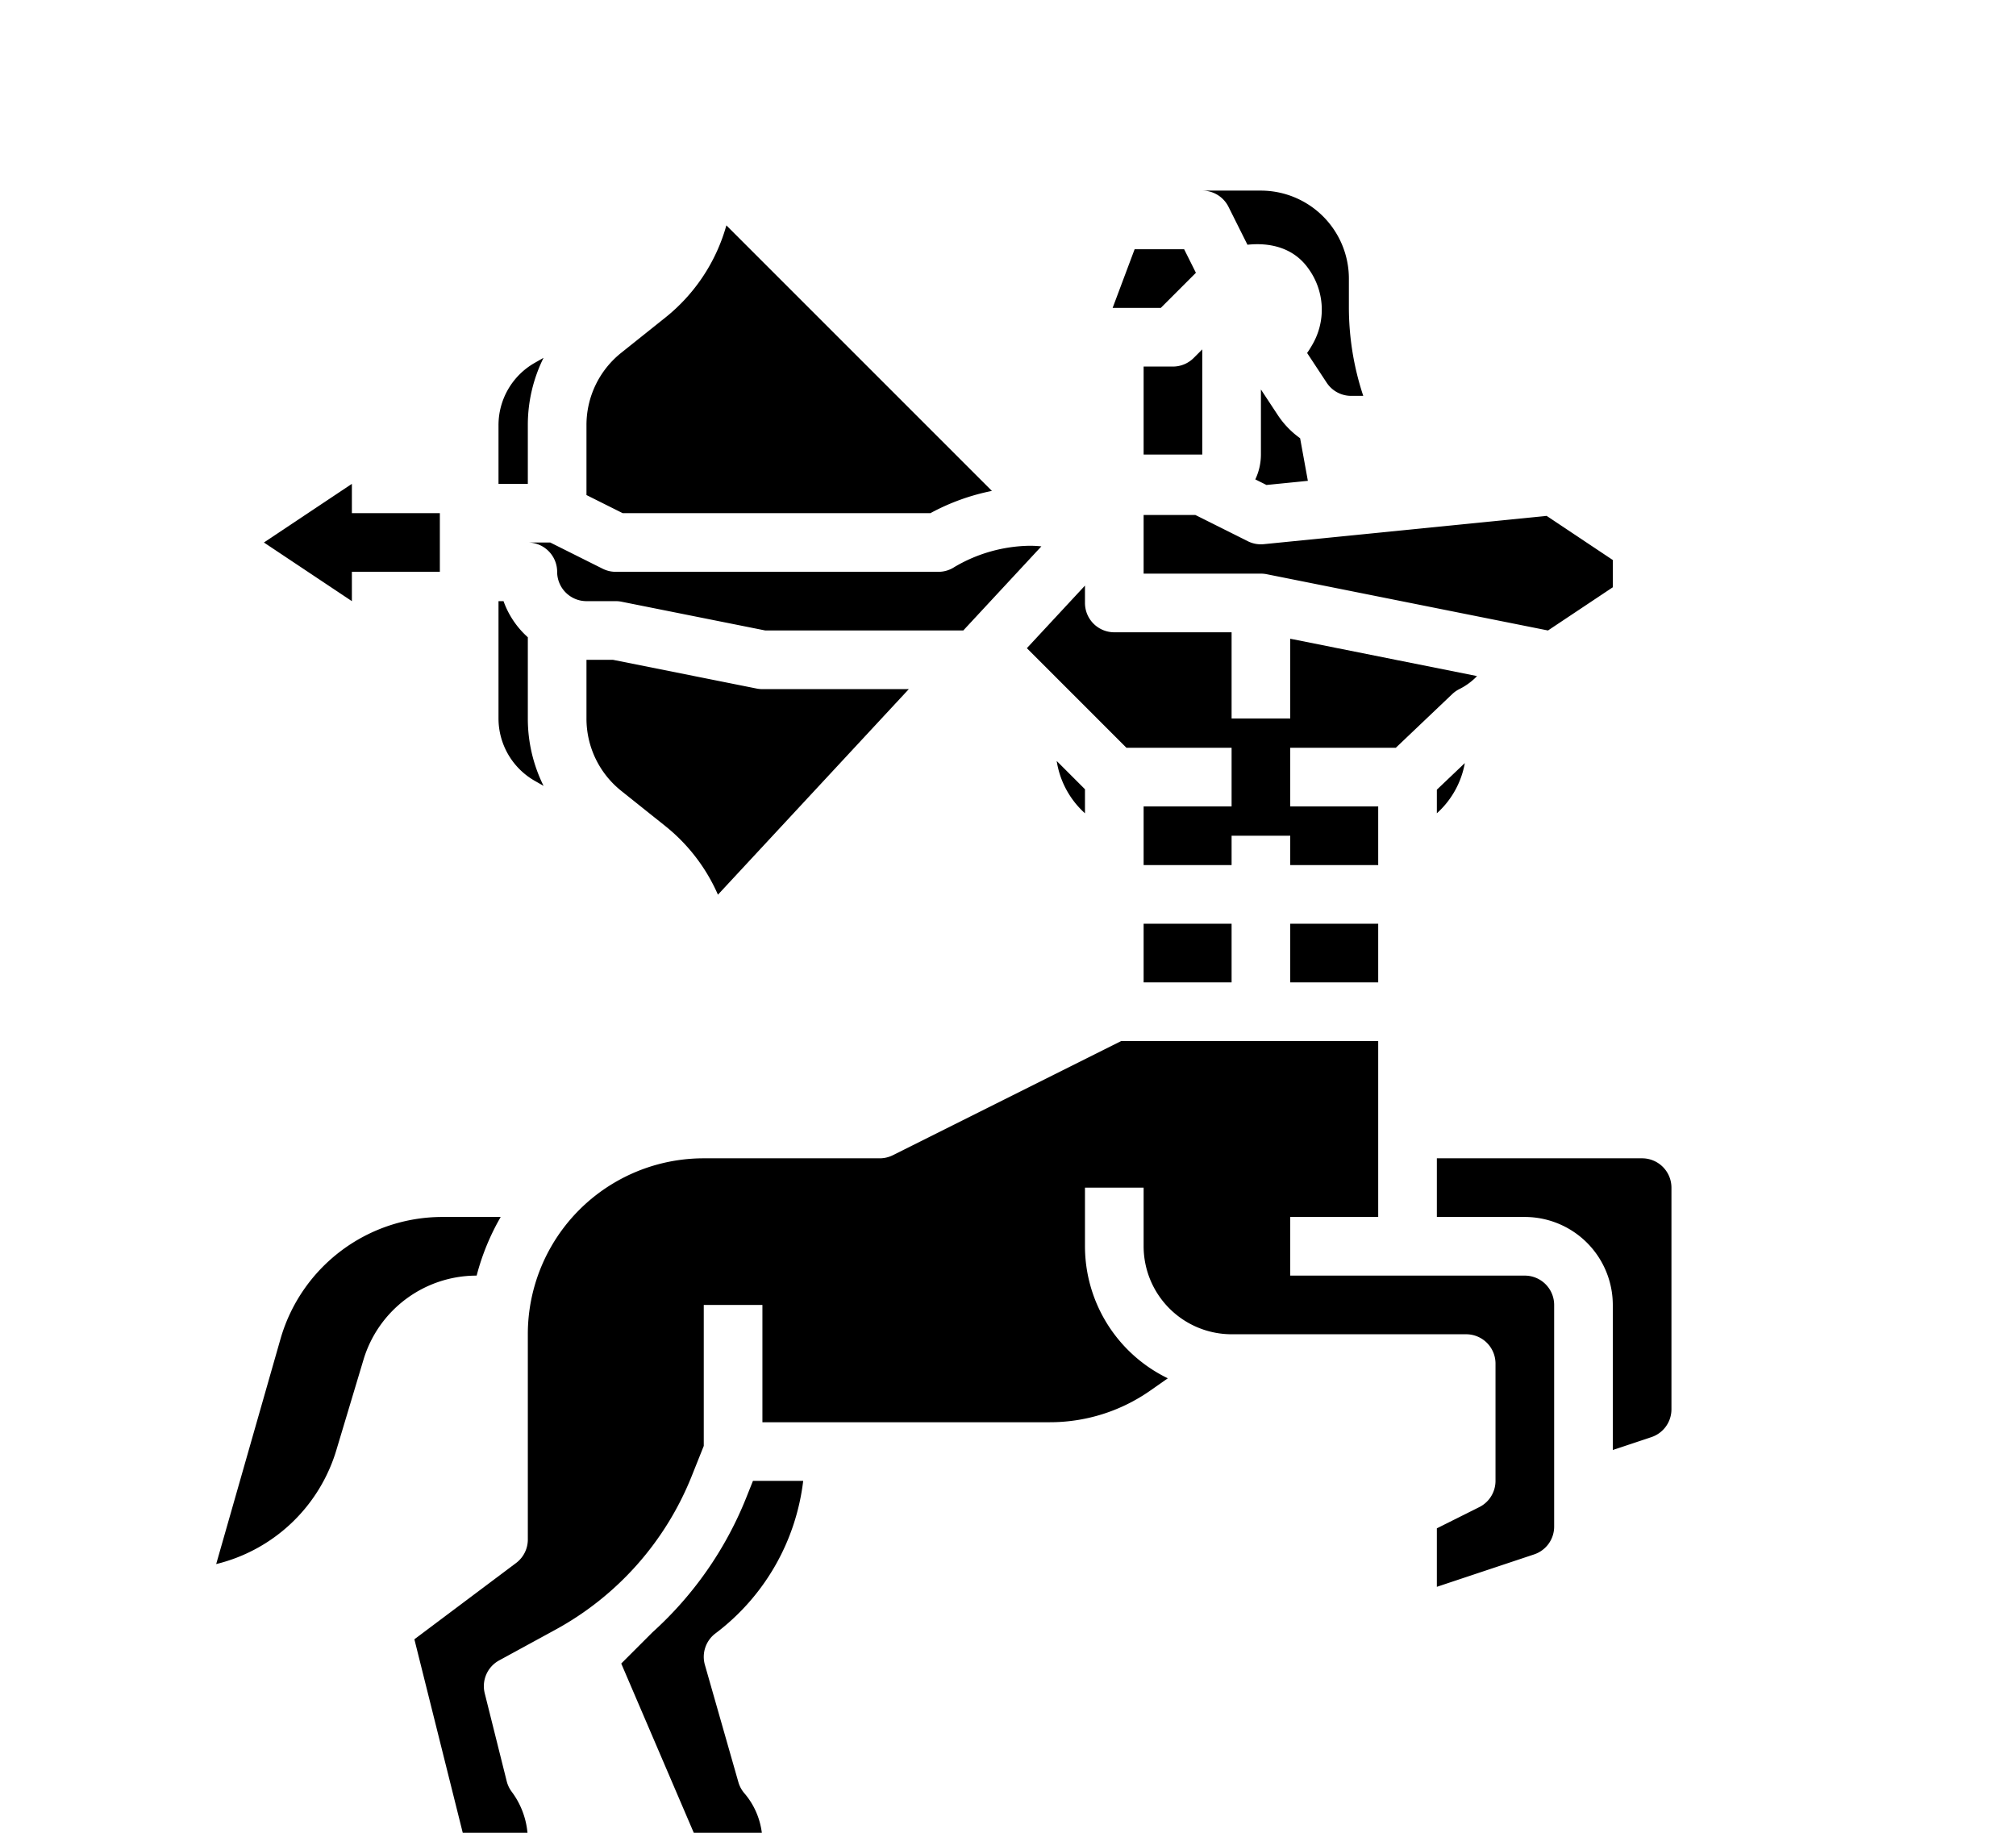 <svg xmlns="http://www.w3.org/2000/svg" viewBox="0 -20 550 500" x="0px" y="0px">
    <title>sagittarius icon - Created by monkik from the Noun Project</title>
    <g>
        <path d="M336,152.494V176h16V154.253l50.954,10.191c-.166.171-.328.346-.5.511a17.523,17.523,0,0,1-4.321,3.04,8.062,8.062,0,0,0-1.937,1.359L380.8,184H352v16h24v16H352v-8H336v8H312V200h24V184H307.314l-27.168-27.169L296,139.757v4.737a8,8,0,0,0,8,8ZM326.266,54.42,323.056,48H309.544l-6,16h13.143ZM392,201.874a24.151,24.151,0,0,0,7.63-13.7l-7.63,7.26ZM312,248h24V232H312Zm40,0h24V232H352Zm-56-46.126v-6.561l-7.715-7.715A24.132,24.132,0,0,0,296,201.874Zm48.8-73.42a7.94,7.94,0,0,1-4.374-.805l-14.311-7.155H312v16h32a8.026,8.026,0,0,1,1.569.155L422.32,152,440,140.213v-7.437l-18.054-12.037ZM328,75.313l-2.343,2.344A8,8,0,0,1,320,80h-8v24h16ZM344,32H328a8,8,0,0,1,7.155,4.422l5.172,10.345c5.819-.621,12.58.583,16.776,6.715a19.008,19.008,0,0,1,.789,20.785c-.411.722-.846,1.4-1.289,2.028l5.337,8.1a7.978,7.978,0,0,0,6.681,3.6h3.3A76.659,76.659,0,0,1,368,63.885V56A24.028,24.028,0,0,0,344,32Zm12.808,79.174-2.114-11.62a24.024,24.024,0,0,1-6.117-6.355L344,86.25V104a15.876,15.876,0,0,1-1.531,6.785l3.038,1.519ZM440,375.571l10.53-3.51A8,8,0,0,0,456,364.47V304a8.009,8.009,0,0,0-8-8H392v16h24a24.028,24.028,0,0,1,24,24v39.571ZM195.2,425.6A61.125,61.125,0,0,0,219.126,384H205.418l-1.89,4.729a98.887,98.887,0,0,1-25.51,36.567l-8.532,8.531L189.275,480h18.567a20.6,20.6,0,0,0-1.116-4.569,20.23,20.23,0,0,0-3.65-6.212,8.017,8.017,0,0,1-1.629-3.022l-9.139-32A8,8,0,0,1,195.2,425.6ZM136,152v24a19.618,19.618,0,0,0,9.859,17l2.436,1.391A41.224,41.224,0,0,1,144,176V153.851A24.059,24.059,0,0,1,137.371,144H136ZM99.208,350.8A32.2,32.2,0,0,1,129.86,328h.178a64.189,64.189,0,0,1,6.561-16H120.55a45.944,45.944,0,0,0-44,33.187L58.979,406.693a45.429,45.429,0,0,0,32.848-31.3ZM424,352V336a8.009,8.009,0,0,0-8-8H352V312h24V264H305.889l-62.311,31.155A7.994,7.994,0,0,1,240,296H192a47.97,47.97,0,0,0-48,48v56a8,8,0,0,1-3.2,6.4l-27.75,20.813L126.246,480h17.661a22.087,22.087,0,0,0-4.3-11.194,8.01,8.01,0,0,1-1.365-2.866l-6-24a8,8,0,0,1,3.93-8.963l15.4-8.4a82.64,82.64,0,0,0,37.1-41.788L192,374.461V336h16v32h78.35a47.741,47.741,0,0,0,27.521-8.673l4.733-3.313A40.051,40.051,0,0,1,296,320V304h16v16a24.028,24.028,0,0,0,24,24h64a8,8,0,0,1,8,8v32a8,8,0,0,1-4.422,7.155L392,396.944V412.9l26.529-8.843A7.989,7.989,0,0,0,424,396.468ZM206.431,167.845,167.208,160H160v16a25.193,25.193,0,0,0,9.491,19.756l11.984,9.574a49.253,49.253,0,0,1,14.39,18.751L247.94,168H208A8.026,8.026,0,0,1,206.431,167.845ZM253.824,120a59.732,59.732,0,0,1,16.787-6.074L198.168,41.483a49.115,49.115,0,0,1-16.689,25.183l-12,9.584A25.187,25.187,0,0,0,160,96v19.056L169.889,120Zm30.281,9.053c-1.064-.1-2.136-.163-3.215-.163a41.486,41.486,0,0,0-20.453,5.767A8,8,0,0,1,256,136H168a7.994,7.994,0,0,1-3.578-.845L150.111,128H144a8,8,0,0,1,8,8,8.009,8.009,0,0,0,8,8h8a8.026,8.026,0,0,1,1.569.155L208.792,152H262.8ZM144,96a41.237,41.237,0,0,1,4.294-18.386l-2.437,1.392A19.559,19.559,0,0,0,136,96v16h8ZM72,128l24,16v-8h24V120H96v-8Z"/>
    </g>
</svg>